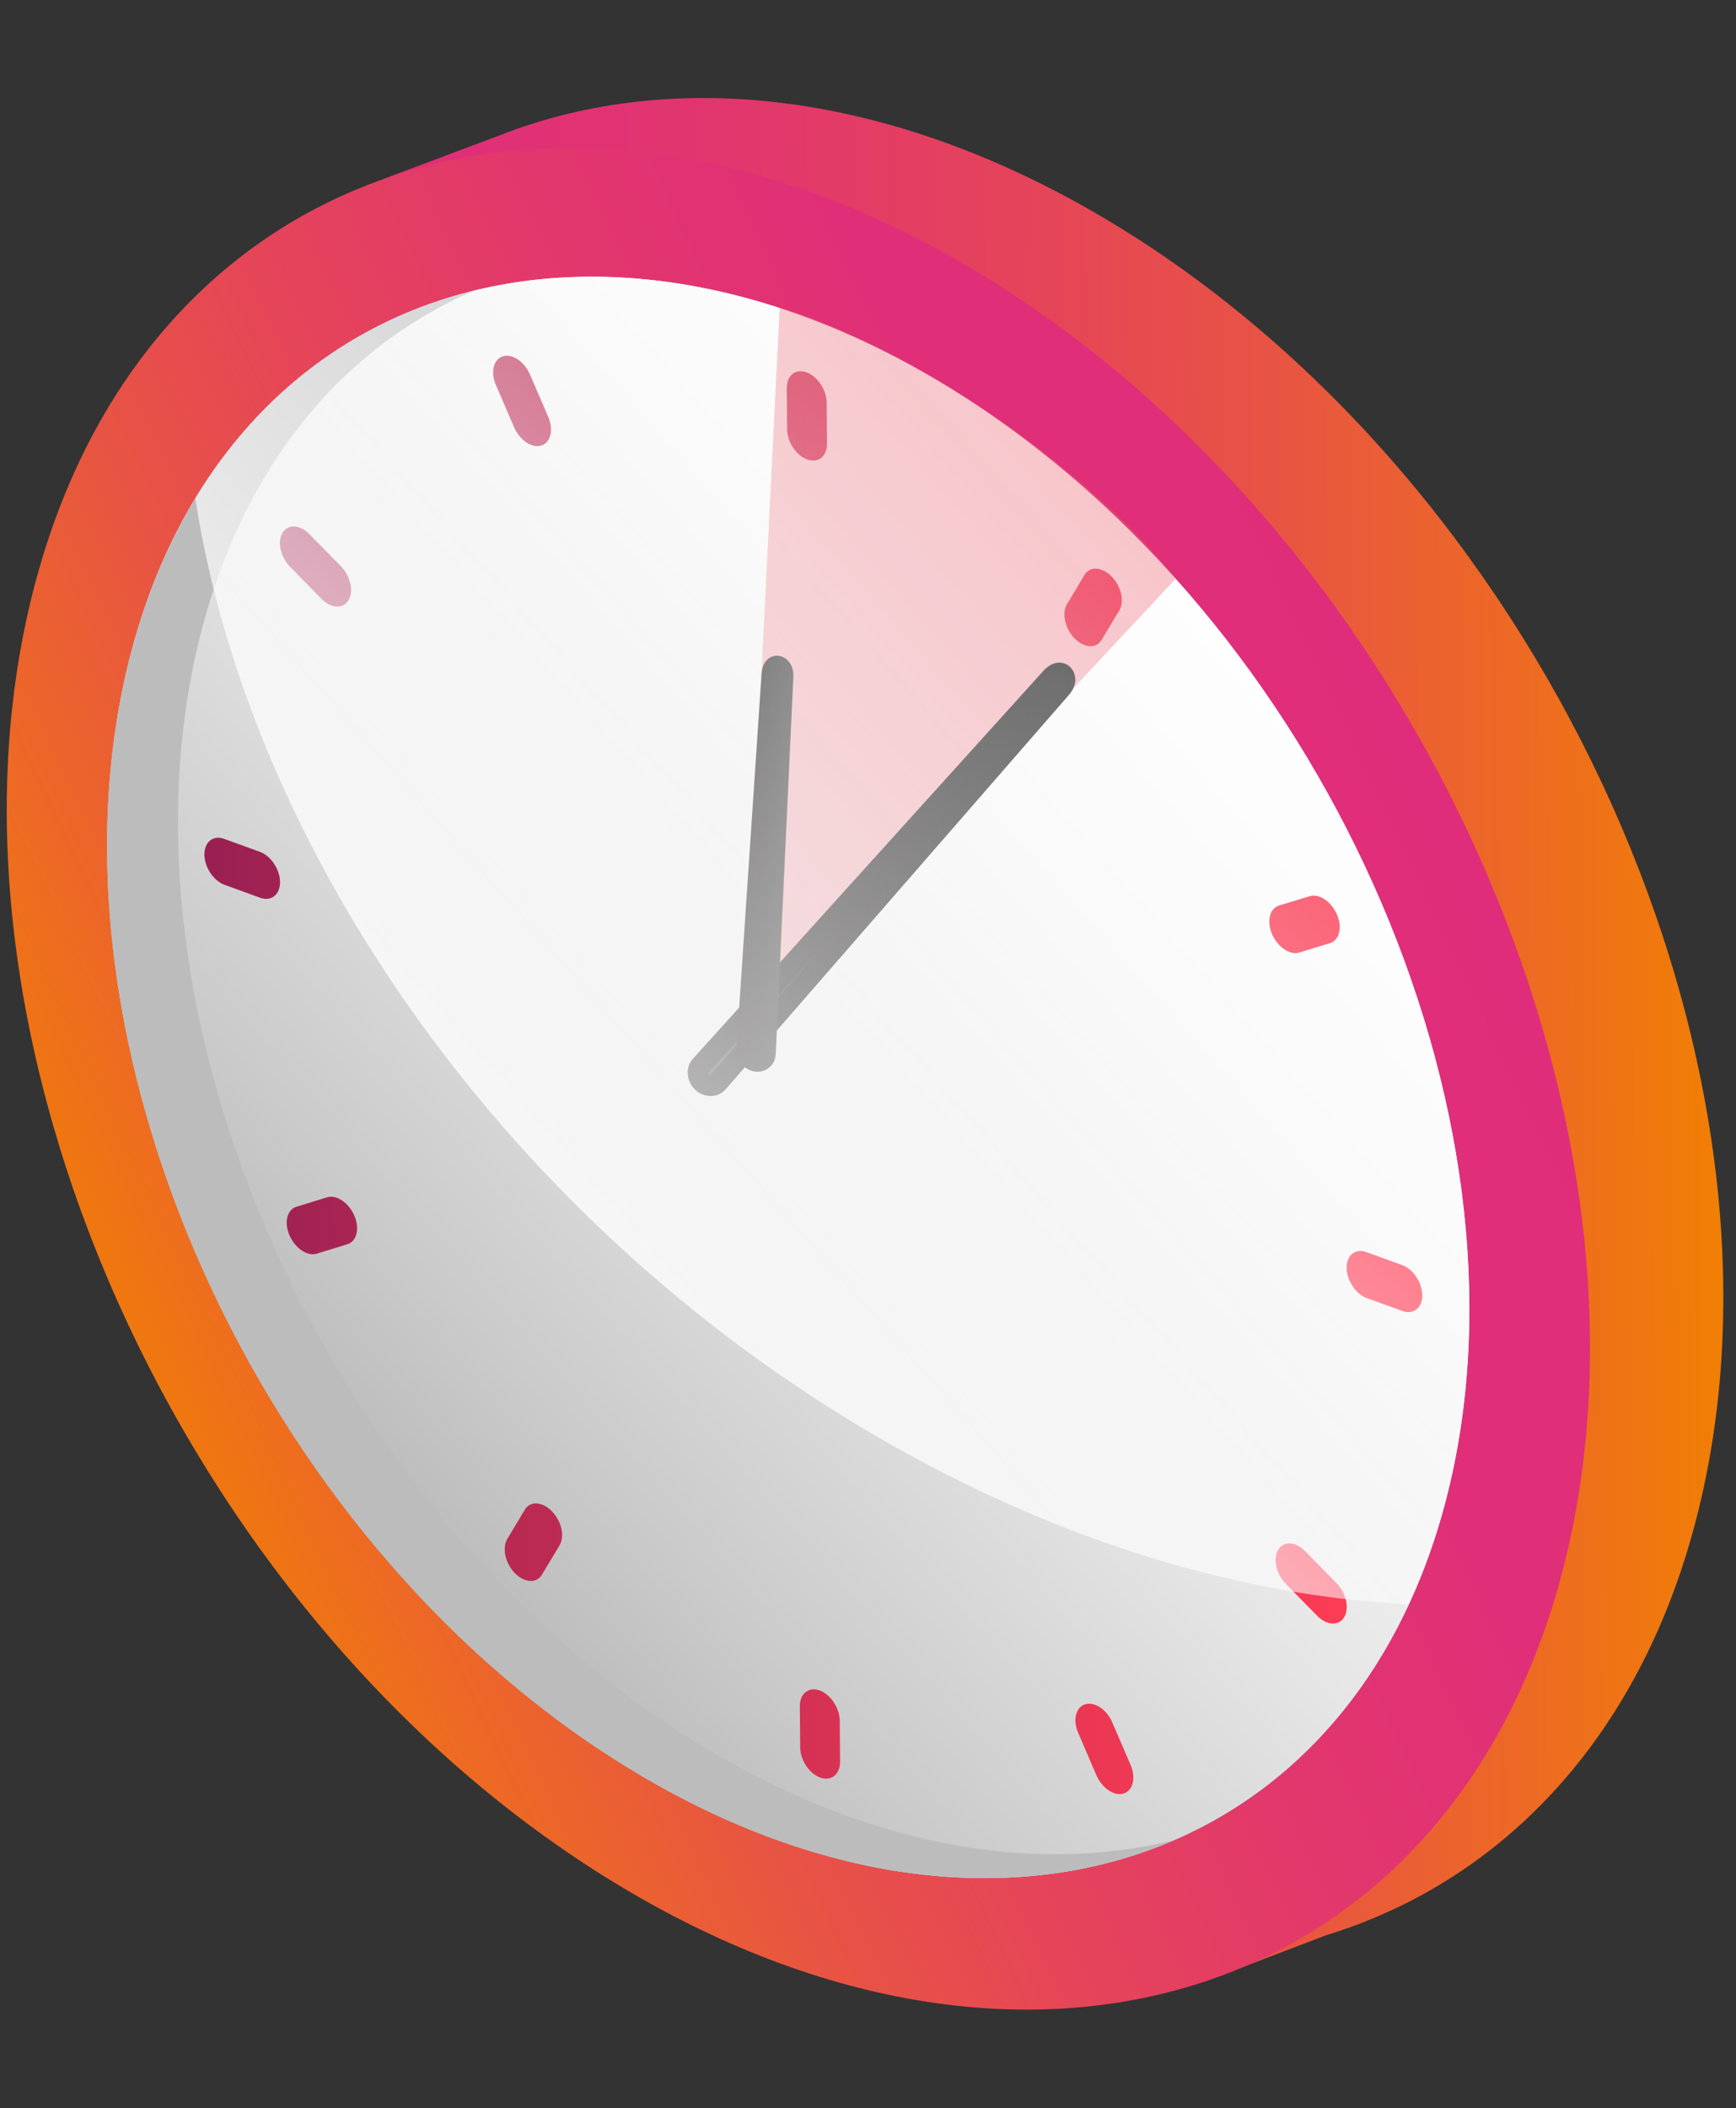 <svg width="285" height="346" viewBox="0 0 285 346" fill="none" xmlns="http://www.w3.org/2000/svg">
<rect x="0" y="0" width="285" height="346" fill="#333333" stroke="none"/>
<path d="M27.019 89.967C33.595 63.07 47.563 42.95 66.07 30.555L63.032 29.341L82.053 22.206C82.858 21.905 83.663 21.57 84.468 21.302L84.871 21.152C113.76 11.006 149.503 15.847 184.984 38.065C254.526 81.635 296.585 175.516 278.871 247.749C270.992 279.904 252.601 302.326 228.498 313.509L228.532 313.514L228.364 313.56C224.945 315.146 221.389 316.51 217.73 317.624L198.174 325.095L198.143 321.324C174.267 323.204 147.492 316.319 120.906 299.65C51.364 256.08 9.339 162.204 27.019 89.967Z" fill="url(#paint0_linear_137_2799)"/>
<path d="M5.146 98.185C-12.533 170.422 29.492 264.299 99.034 307.869C168.576 351.438 239.32 328.204 256.999 255.967C274.679 183.73 232.653 89.853 163.112 46.284C93.57 2.714 22.826 25.948 5.146 98.185Z" fill="url(#paint1_linear_137_2799)"/>
<path d="M21.05 108.967C5.845 171.111 42.009 251.896 101.843 289.368C161.677 326.841 222.521 306.851 237.759 244.712C252.964 182.568 216.801 101.783 156.966 64.311C97.132 26.838 36.255 46.824 21.05 108.967Z" fill="url(#paint2_linear_137_2799)"/>
<path d="M21.05 108.967C5.845 171.111 42.009 251.896 101.843 289.368C161.677 326.841 222.521 306.851 237.759 244.712C252.964 182.568 216.801 101.783 156.966 64.311C97.132 26.838 36.255 46.824 21.05 108.967Z" fill="url(#paint3_linear_137_2799)"/>
<path opacity="0.4" d="M193 95C179.5 77.5 149 56.5 128 50.5L122 171L193 95Z" fill="#E85B6B"/>
<path d="M113.454 285.466C53.619 247.96 17.456 167.209 32.694 105.036C39.662 76.63 56.158 57.046 77.753 47.739C50.517 54.437 29.223 75.629 21.05 108.967C5.845 171.111 42.009 251.896 101.843 289.368C134.314 309.73 167.083 313.094 192.701 302.042C169.126 307.831 141.189 302.829 113.454 285.466Z" fill="#BCBCBC"/>
<path d="M172.595 111.202L115.004 174.927C114.371 175.658 114.481 176.826 115.262 177.608C116.042 178.355 117.186 178.404 117.82 177.707L174.258 112.88C174.891 112.149 175.086 111.259 174.475 110.669C173.797 110.071 172.895 110.868 172.595 111.202Z" fill="url(#paint4_linear_137_2799)" stroke="url(#paint5_linear_137_2799)" stroke-width="3.398" stroke-miterlimit="10"/>
<path d="M126.725 110.662L122.588 172.328C122.527 173.168 123.207 174.004 124.05 174.183C124.892 174.362 125.628 173.814 125.655 172.969L128.546 111.071C128.606 110.231 128.297 109.443 127.623 109.321C126.916 109.227 126.756 110.292 126.725 110.662Z" fill="url(#paint6_linear_137_2799)" stroke="url(#paint7_linear_137_2799)" stroke-width="3.398" stroke-miterlimit="10"/>
<path d="M129.222 70.467L129.167 63.706C129.15 61.633 130.587 60.465 132.41 61.112C134.198 61.755 135.697 63.989 135.714 66.061L135.77 72.822C135.787 74.895 134.349 76.063 132.527 75.416C130.704 74.769 129.239 72.54 129.222 70.467ZM134.672 291.756C136.46 292.399 137.931 291.235 137.914 289.162L137.859 282.401C137.842 280.328 136.343 278.095 134.554 277.452C132.766 276.809 131.295 277.973 131.312 280.046L131.367 286.807C131.384 288.879 132.849 291.109 134.672 291.756ZM176.412 104.781C177.973 106.378 179.993 106.509 180.856 105.027L183.744 100.214C184.64 98.737 184.081 96.254 182.486 94.619C180.925 93.022 178.905 92.891 178.043 94.373L175.155 99.186C174.292 100.667 174.851 103.184 176.412 104.781ZM84.527 258.206C86.088 259.803 88.108 259.934 88.971 258.452L91.859 253.64C92.755 252.162 92.197 249.679 90.602 248.044C89.041 246.447 87.021 246.316 86.158 247.798L83.27 252.611C82.407 254.126 82.966 256.609 84.527 258.206ZM208.845 153.342C209.771 155.466 211.767 156.815 213.311 156.34L218.346 154.797C219.89 154.321 220.411 152.217 219.486 150.093C218.56 147.969 216.563 146.62 215.019 147.095L209.951 148.634C208.44 149.114 207.919 151.218 208.845 153.342ZM47.528 202.766C48.454 204.89 50.451 206.239 51.995 205.764L57.03 204.22C58.574 203.745 59.095 201.641 58.169 199.517C57.243 197.393 55.246 196.044 53.702 196.519L48.667 198.063C47.123 198.538 46.602 200.642 47.528 202.766ZM221.072 208.101C221.089 210.173 222.588 212.407 224.376 213.05L230.249 215.18C232.038 215.823 233.509 214.659 233.492 212.587C233.475 210.514 231.976 208.28 230.187 207.638L224.315 205.507C222.492 204.86 221.055 206.028 221.072 208.101ZM33.556 140.277C33.573 142.349 35.072 144.583 36.86 145.226L42.733 147.357C44.522 147.999 45.993 146.835 45.976 144.763C45.959 142.69 44.46 140.457 42.671 139.814L36.798 137.683C35.01 137.04 33.538 138.17 33.556 140.277ZM209.842 254.375C208.946 255.852 209.504 258.335 211.099 259.971L216.223 265.193C217.784 266.79 219.805 266.92 220.667 265.439C221.564 263.962 221.005 261.478 219.41 259.843L214.286 254.62C212.725 252.989 210.739 252.898 209.842 254.375ZM46.38 87.459C45.484 88.936 46.043 91.419 47.638 93.055L52.762 98.277C54.323 99.874 56.343 100.004 57.206 98.523C58.102 97.046 57.543 94.562 55.948 92.927L50.824 87.704C49.263 86.073 47.277 85.982 46.38 87.459ZM178.15 279.73C176.606 280.205 176.085 282.309 177.011 284.433L179.995 291.376C180.921 293.5 182.918 294.849 184.462 294.374C186.006 293.898 186.527 291.795 185.601 289.671L182.616 282.727C181.724 280.607 179.728 279.259 178.15 279.73ZM82.552 58.485C81.008 58.961 80.487 61.064 81.413 63.188L84.398 70.132C85.323 72.256 87.32 73.605 88.864 73.129C90.408 72.654 90.929 70.55 90.003 68.426L87.019 61.483C86.092 59.325 84.096 58.01 82.552 58.485Z" fill="url(#paint8_linear_137_2799)"/>
<path d="M156.933 64.341C106.941 33.017 56.269 41.856 32.066 81.841C41.341 141.811 86.241 204.672 150.225 239.297C177.806 254.23 205.564 262.025 231.25 263.336C233.895 257.643 236.099 251.451 237.726 244.741C252.931 182.598 216.767 101.813 156.933 64.341Z" fill="url(#paint9_linear_137_2799)"/>
<defs>
<linearGradient id="paint0_linear_137_2799" x1="23.201" y1="152.56" x2="282.42" y2="150.433" gradientUnits="userSpaceOnUse">
<stop stop-color="#E02D7B"/>
<stop offset="0.21" stop-color="#E02F78"/>
<stop offset="0.39" stop-color="#E2376D"/>
<stop offset="0.559" stop-color="#E5435B"/>
<stop offset="0.721" stop-color="#E85443"/>
<stop offset="0.877" stop-color="#ED6A23"/>
<stop offset="1" stop-color="#F17F04"/>
</linearGradient>
<linearGradient id="paint1_linear_137_2799" x1="242.925" y1="135.108" x2="20.691" y2="240.435" gradientUnits="userSpaceOnUse">
<stop stop-color="#E02D7B"/>
<stop offset="0.21" stop-color="#E02F78"/>
<stop offset="0.39" stop-color="#E2376D"/>
<stop offset="0.559" stop-color="#E5435B"/>
<stop offset="0.721" stop-color="#E85443"/>
<stop offset="0.877" stop-color="#ED6A23"/>
<stop offset="1" stop-color="#F17F04"/>
</linearGradient>
<linearGradient id="paint2_linear_137_2799" x1="53.068" y1="244.332" x2="205.686" y2="109.378" gradientUnits="userSpaceOnUse">
<stop stop-color="#7AA9F2"/>
<stop offset="0.203" stop-color="#90BBF6"/>
<stop offset="0.52" stop-color="#ACD3FB"/>
<stop offset="0.797" stop-color="#BEE2FE"/>
<stop offset="1" stop-color="#C4E7FF"/>
</linearGradient>
<linearGradient id="paint3_linear_137_2799" x1="53.068" y1="244.332" x2="205.686" y2="109.378" gradientUnits="userSpaceOnUse">
<stop offset="1.38522e-07" stop-color="#B8B8B8"/>
<stop offset="0.174" stop-color="#CACACA"/>
<stop offset="0.503" stop-color="#E6E6E6"/>
<stop offset="0.789" stop-color="#F8F8F8"/>
<stop offset="1" stop-color="#FEFEFE"/>
</linearGradient>
<linearGradient id="paint4_linear_137_2799" x1="179.305" y1="144.337" x2="111.522" y2="153.513" gradientUnits="userSpaceOnUse">
<stop offset="1.33195e-07" stop-color="#231F20"/>
<stop offset="0.398" stop-color="#2C292A"/>
<stop offset="1" stop-color="#404041"/>
</linearGradient>
<linearGradient id="paint5_linear_137_2799" x1="115.071" y1="138.356" x2="174.788" y2="141.824" gradientUnits="userSpaceOnUse">
<stop offset="1.33195e-07" stop-color="#231F20"/>
<stop offset="0.398" stop-color="#2C292A"/>
<stop offset="1" stop-color="#404041"/>
</linearGradient>
<linearGradient id="paint6_linear_137_2799" x1="110.319" y1="124.243" x2="141.42" y2="159.753" gradientUnits="userSpaceOnUse">
<stop offset="1.33195e-07" stop-color="#231F20"/>
<stop offset="0.398" stop-color="#2C292A"/>
<stop offset="1" stop-color="#404041"/>
</linearGradient>
<linearGradient id="paint7_linear_137_2799" x1="121.069" y1="141.182" x2="130.078" y2="141.146" gradientUnits="userSpaceOnUse">
<stop offset="1.33195e-07" stop-color="#231F20"/>
<stop offset="0.398" stop-color="#2C292A"/>
<stop offset="1" stop-color="#404041"/>
</linearGradient>
<linearGradient id="paint8_linear_137_2799" x1="33.759" y1="163.293" x2="233.054" y2="161.658" gradientUnits="userSpaceOnUse">
<stop stop-color="#992053"/>
<stop offset="0.178" stop-color="#B02753"/>
<stop offset="0.544" stop-color="#DB3354"/>
<stop offset="0.83" stop-color="#F53A54"/>
<stop offset="1" stop-color="#FF3D54"/>
</linearGradient>
<linearGradient id="paint9_linear_137_2799" x1="61.18" y1="232.471" x2="226.867" y2="85.96" gradientUnits="userSpaceOnUse">
<stop stop-color="white"/>
<stop offset="0.045" stop-color="white" stop-opacity="0.955"/>
<stop offset="1" stop-color="white" stop-opacity="0"/>
</linearGradient>
</defs>
</svg>
